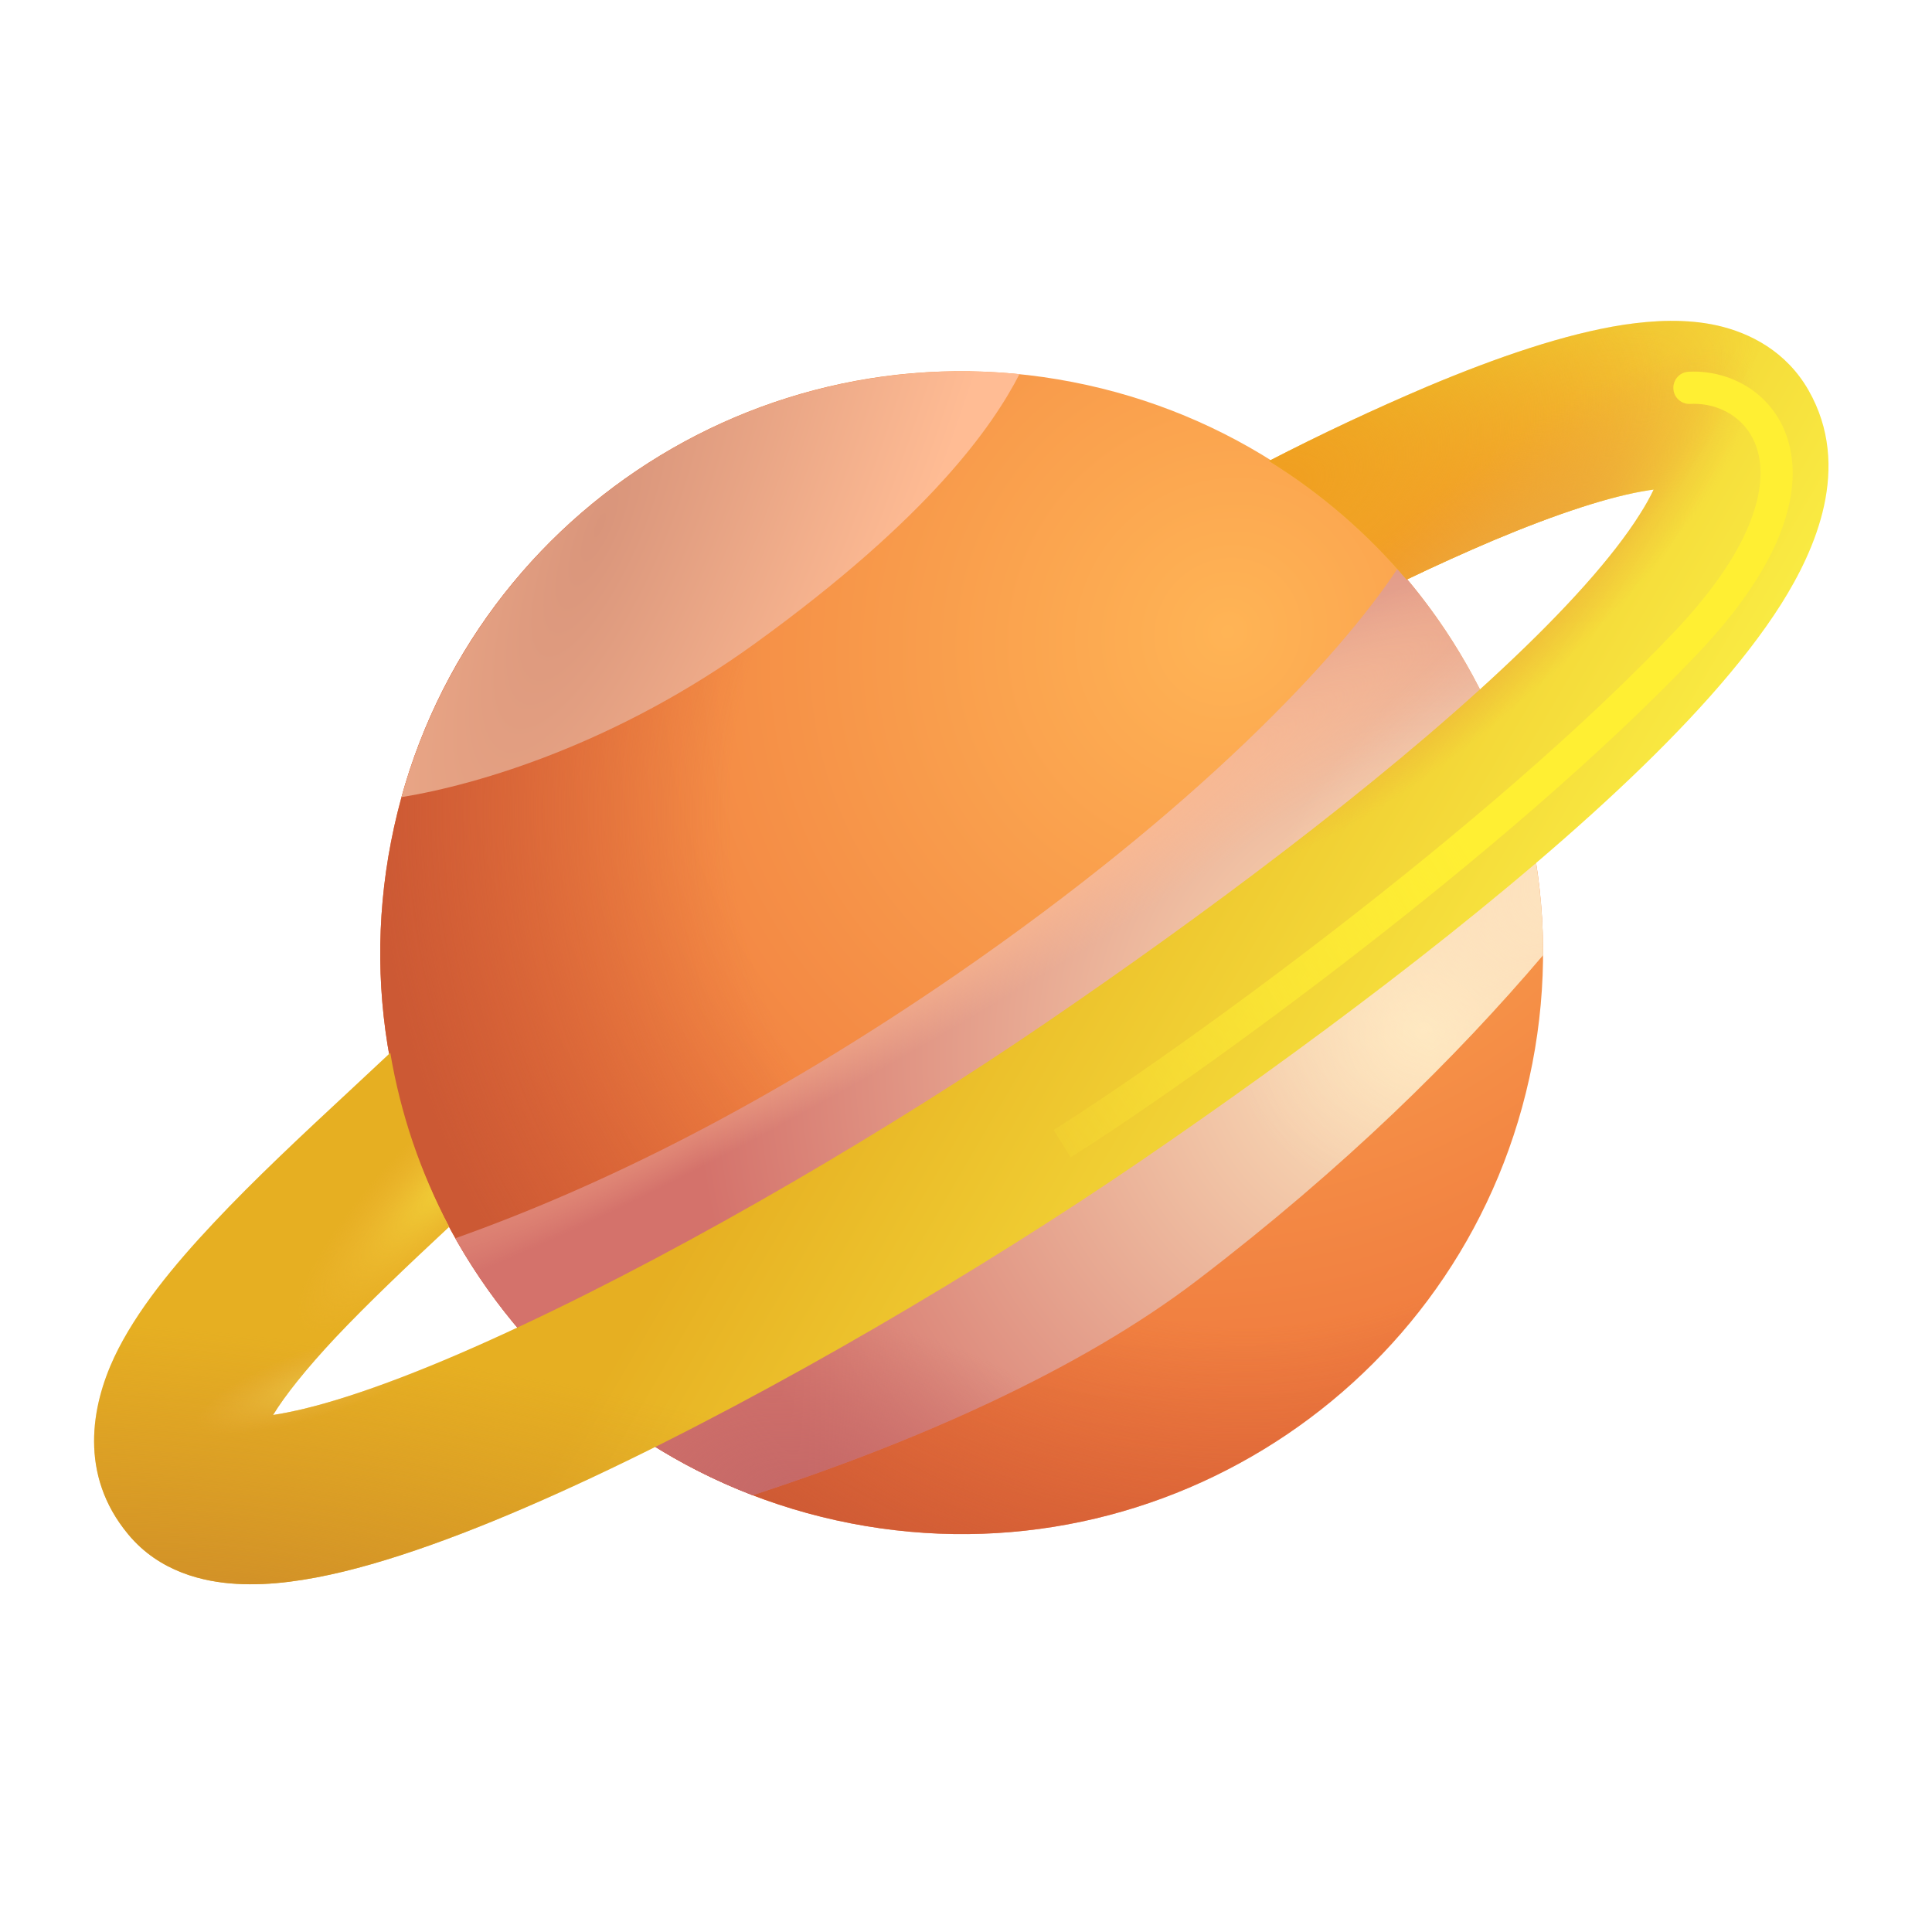 <svg width="15" height="15" viewBox="0 0 15 15" fill="none" xmlns="http://www.w3.org/2000/svg">
<path d="M6.605 11.827C9.052 12.303 11.421 10.704 11.897 8.258C12.372 5.811 10.774 3.441 8.327 2.966C5.88 2.49 3.511 4.088 3.036 6.535C2.56 8.982 4.158 11.351 6.605 11.827Z" fill="url(#paint0_radial_1301_918)"/>
<path d="M6.605 11.827C9.052 12.303 11.421 10.704 11.897 8.258C12.372 5.811 10.774 3.441 8.327 2.966C5.88 2.49 3.511 4.088 3.036 6.535C2.56 8.982 4.158 11.351 6.605 11.827Z" fill="url(#paint1_radial_1301_918)"/>
<path fill-rule="evenodd" clip-rule="evenodd" d="M3.117 6.189C3.725 6.09 4.792 5.769 5.859 4.998C7.221 4.013 7.708 3.307 7.915 2.905C6.857 2.799 5.795 3.071 4.917 3.672C4.039 4.273 3.401 5.164 3.117 6.189Z" fill="url(#paint2_radial_1301_918)"/>
<path fill-rule="evenodd" clip-rule="evenodd" d="M11.98 7.416C11.304 8.211 10.438 9.067 9.298 9.938C8.383 10.637 7.125 11.19 5.844 11.609C4.866 11.233 4.049 10.527 3.535 9.614C4.668 9.212 5.964 8.572 7.433 7.561C9.291 6.28 10.393 5.108 10.852 4.412C11.583 5.241 11.984 6.31 11.98 7.416" fill="url(#paint3_radial_1301_918)"/>
<path fill-rule="evenodd" clip-rule="evenodd" d="M11.98 7.416C11.304 8.211 10.438 9.067 9.298 9.938C8.383 10.637 7.125 11.19 5.844 11.609C4.866 11.233 4.049 10.527 3.535 9.614C4.668 9.212 5.964 8.572 7.433 7.561C9.291 6.28 10.393 5.108 10.852 4.412C11.583 5.241 11.984 6.31 11.98 7.416" fill="url(#paint4_radial_1301_918)"/>
<path fill-rule="evenodd" clip-rule="evenodd" d="M11.98 7.416C11.304 8.211 10.438 9.067 9.298 9.938C8.383 10.637 7.125 11.19 5.844 11.609C4.866 11.233 4.049 10.527 3.535 9.614C4.668 9.212 5.964 8.572 7.433 7.561C9.291 6.28 10.393 5.108 10.852 4.412C11.583 5.241 11.984 6.31 11.98 7.416" fill="url(#paint5_radial_1301_918)"/>
<path fill-rule="evenodd" clip-rule="evenodd" d="M11.98 7.416C11.304 8.211 10.438 9.067 9.298 9.938C8.383 10.637 7.125 11.19 5.844 11.609C4.866 11.233 4.049 10.527 3.535 9.614C4.668 9.212 5.964 8.572 7.433 7.561C9.291 6.28 10.393 5.108 10.852 4.412C11.583 5.241 11.984 6.31 11.98 7.416" fill="url(#paint6_radial_1301_918)"/>
<path fill-rule="evenodd" clip-rule="evenodd" d="M14.042 3.031C13.87 2.729 13.589 2.585 13.333 2.527C13.091 2.473 12.837 2.487 12.609 2.521C12.15 2.591 11.612 2.778 11.084 3C10.666 3.178 10.255 3.371 9.852 3.579C10.254 3.828 10.615 4.139 10.921 4.5C11.148 4.391 11.372 4.29 11.588 4.198C12.087 3.988 12.506 3.851 12.804 3.806C12.816 3.804 12.827 3.803 12.839 3.801C12.815 3.852 12.781 3.916 12.731 3.994C12.525 4.321 12.16 4.729 11.667 5.19C10.69 6.105 9.332 7.114 8.122 7.94C6.951 8.741 5.387 9.665 4.051 10.291C3.379 10.607 2.795 10.833 2.36 10.938C2.267 10.96 2.187 10.976 2.12 10.986C2.214 10.831 2.374 10.631 2.606 10.384C2.858 10.117 3.16 9.83 3.487 9.525C3.264 9.102 3.11 8.646 3.03 8.174L2.758 8.428L2.714 8.469C2.349 8.808 1.974 9.158 1.66 9.493C1.354 9.818 1.056 10.177 0.886 10.539C0.711 10.914 0.61 11.449 0.995 11.912C1.238 12.206 1.584 12.283 1.838 12.297C2.102 12.313 2.388 12.269 2.666 12.202C3.227 12.066 3.903 11.797 4.604 11.468C6.013 10.807 7.637 9.847 8.856 9.014C10.085 8.174 11.506 7.121 12.556 6.139C13.076 5.653 13.536 5.154 13.831 4.687C14.092 4.272 14.382 3.628 14.042 3.031Z" fill="url(#paint7_linear_1301_918)"/>
<path fill-rule="evenodd" clip-rule="evenodd" d="M14.042 3.031C13.87 2.729 13.589 2.585 13.333 2.527C13.091 2.473 12.837 2.487 12.609 2.521C12.15 2.591 11.612 2.778 11.084 3C10.666 3.178 10.255 3.371 9.852 3.579C10.254 3.828 10.615 4.139 10.921 4.5C11.148 4.391 11.372 4.29 11.588 4.198C12.087 3.988 12.506 3.851 12.804 3.806C12.816 3.804 12.827 3.803 12.839 3.801C12.815 3.852 12.781 3.916 12.731 3.994C12.525 4.321 12.16 4.729 11.667 5.19C10.69 6.105 9.332 7.114 8.122 7.94C6.951 8.741 5.387 9.665 4.051 10.291C3.379 10.607 2.795 10.833 2.36 10.938C2.267 10.96 2.187 10.976 2.12 10.986C2.214 10.831 2.374 10.631 2.606 10.384C2.858 10.117 3.16 9.83 3.487 9.525C3.264 9.102 3.11 8.646 3.03 8.174L2.758 8.428L2.714 8.469C2.349 8.808 1.974 9.158 1.66 9.493C1.354 9.818 1.056 10.177 0.886 10.539C0.711 10.914 0.61 11.449 0.995 11.912C1.238 12.206 1.584 12.283 1.838 12.297C2.102 12.313 2.388 12.269 2.666 12.202C3.227 12.066 3.903 11.797 4.604 11.468C6.013 10.807 7.637 9.847 8.856 9.014C10.085 8.174 11.506 7.121 12.556 6.139C13.076 5.653 13.536 5.154 13.831 4.687C14.092 4.272 14.382 3.628 14.042 3.031Z" fill="url(#paint8_radial_1301_918)"/>
<path fill-rule="evenodd" clip-rule="evenodd" d="M14.042 3.031C13.87 2.729 13.589 2.585 13.333 2.527C13.091 2.473 12.837 2.487 12.609 2.521C12.15 2.591 11.612 2.778 11.084 3C10.666 3.178 10.255 3.371 9.852 3.579C10.254 3.828 10.615 4.139 10.921 4.5C11.148 4.391 11.372 4.29 11.588 4.198C12.087 3.988 12.506 3.851 12.804 3.806C12.816 3.804 12.827 3.803 12.839 3.801C12.815 3.852 12.781 3.916 12.731 3.994C12.525 4.321 12.16 4.729 11.667 5.19C10.69 6.105 9.332 7.114 8.122 7.94C6.951 8.741 5.387 9.665 4.051 10.291C3.379 10.607 2.795 10.833 2.36 10.938C2.267 10.96 2.187 10.976 2.12 10.986C2.214 10.831 2.374 10.631 2.606 10.384C2.858 10.117 3.16 9.83 3.487 9.525C3.264 9.102 3.11 8.646 3.03 8.174L2.758 8.428L2.714 8.469C2.349 8.808 1.974 9.158 1.66 9.493C1.354 9.818 1.056 10.177 0.886 10.539C0.711 10.914 0.61 11.449 0.995 11.912C1.238 12.206 1.584 12.283 1.838 12.297C2.102 12.313 2.388 12.269 2.666 12.202C3.227 12.066 3.903 11.797 4.604 11.468C6.013 10.807 7.637 9.847 8.856 9.014C10.085 8.174 11.506 7.121 12.556 6.139C13.076 5.653 13.536 5.154 13.831 4.687C14.092 4.272 14.382 3.628 14.042 3.031Z" fill="url(#paint9_radial_1301_918)"/>
<path fill-rule="evenodd" clip-rule="evenodd" d="M14.042 3.031C13.87 2.729 13.589 2.585 13.333 2.527C13.091 2.473 12.837 2.487 12.609 2.521C12.15 2.591 11.612 2.778 11.084 3C10.666 3.178 10.255 3.371 9.852 3.579C10.254 3.828 10.615 4.139 10.921 4.5C11.148 4.391 11.372 4.29 11.588 4.198C12.087 3.988 12.506 3.851 12.804 3.806C12.816 3.804 12.827 3.803 12.839 3.801C12.815 3.852 12.781 3.916 12.731 3.994C12.525 4.321 12.16 4.729 11.667 5.19C10.69 6.105 9.332 7.114 8.122 7.94C6.951 8.741 5.387 9.665 4.051 10.291C3.379 10.607 2.795 10.833 2.36 10.938C2.267 10.96 2.187 10.976 2.12 10.986C2.214 10.831 2.374 10.631 2.606 10.384C2.858 10.117 3.16 9.83 3.487 9.525C3.264 9.102 3.11 8.646 3.03 8.174L2.758 8.428L2.714 8.469C2.349 8.808 1.974 9.158 1.66 9.493C1.354 9.818 1.056 10.177 0.886 10.539C0.711 10.914 0.61 11.449 0.995 11.912C1.238 12.206 1.584 12.283 1.838 12.297C2.102 12.313 2.388 12.269 2.666 12.202C3.227 12.066 3.903 11.797 4.604 11.468C6.013 10.807 7.637 9.847 8.856 9.014C10.085 8.174 11.506 7.121 12.556 6.139C13.076 5.653 13.536 5.154 13.831 4.687C14.092 4.272 14.382 3.628 14.042 3.031Z" fill="url(#paint10_radial_1301_918)"/>
<path fill-rule="evenodd" clip-rule="evenodd" d="M14.042 3.031C13.87 2.729 13.589 2.585 13.333 2.527C13.091 2.473 12.837 2.487 12.609 2.521C12.15 2.591 11.612 2.778 11.084 3C10.666 3.178 10.255 3.371 9.852 3.579C10.254 3.828 10.615 4.139 10.921 4.5C11.148 4.391 11.372 4.29 11.588 4.198C12.087 3.988 12.506 3.851 12.804 3.806C12.816 3.804 12.827 3.803 12.839 3.801C12.815 3.852 12.781 3.916 12.731 3.994C12.525 4.321 12.16 4.729 11.667 5.19C10.69 6.105 9.332 7.114 8.122 7.94C6.951 8.741 5.387 9.665 4.051 10.291C3.379 10.607 2.795 10.833 2.36 10.938C2.267 10.96 2.187 10.976 2.12 10.986C2.214 10.831 2.374 10.631 2.606 10.384C2.858 10.117 3.16 9.83 3.487 9.525C3.264 9.102 3.11 8.646 3.03 8.174L2.758 8.428L2.714 8.469C2.349 8.808 1.974 9.158 1.66 9.493C1.354 9.818 1.056 10.177 0.886 10.539C0.711 10.914 0.61 11.449 0.995 11.912C1.238 12.206 1.584 12.283 1.838 12.297C2.102 12.313 2.388 12.269 2.666 12.202C3.227 12.066 3.903 11.797 4.604 11.468C6.013 10.807 7.637 9.847 8.856 9.014C10.085 8.174 11.506 7.121 12.556 6.139C13.076 5.653 13.536 5.154 13.831 4.687C14.092 4.272 14.382 3.628 14.042 3.031Z" fill="url(#paint11_radial_1301_918)"/>
<path fill-rule="evenodd" clip-rule="evenodd" d="M14.042 3.031C13.87 2.729 13.589 2.585 13.333 2.527C13.091 2.473 12.837 2.487 12.609 2.521C12.15 2.591 11.612 2.778 11.084 3C10.666 3.178 10.255 3.371 9.852 3.579C10.254 3.828 10.615 4.139 10.921 4.5C11.148 4.391 11.372 4.29 11.588 4.198C12.087 3.988 12.506 3.851 12.804 3.806C12.816 3.804 12.827 3.803 12.839 3.801C12.815 3.852 12.781 3.916 12.731 3.994C12.525 4.321 12.16 4.729 11.667 5.19C10.69 6.105 9.332 7.114 8.122 7.94C6.951 8.741 5.387 9.665 4.051 10.291C3.379 10.607 2.795 10.833 2.36 10.938C2.267 10.96 2.187 10.976 2.12 10.986C2.214 10.831 2.374 10.631 2.606 10.384C2.858 10.117 3.16 9.83 3.487 9.525C3.264 9.102 3.11 8.646 3.03 8.174L2.758 8.428L2.714 8.469C2.349 8.808 1.974 9.158 1.66 9.493C1.354 9.818 1.056 10.177 0.886 10.539C0.711 10.914 0.61 11.449 0.995 11.912C1.238 12.206 1.584 12.283 1.838 12.297C2.102 12.313 2.388 12.269 2.666 12.202C3.227 12.066 3.903 11.797 4.604 11.468C6.013 10.807 7.637 9.847 8.856 9.014C10.085 8.174 11.506 7.121 12.556 6.139C13.076 5.653 13.536 5.154 13.831 4.687C14.092 4.272 14.382 3.628 14.042 3.031Z" fill="url(#paint12_radial_1301_918)"/>
<path fill-rule="evenodd" clip-rule="evenodd" d="M14.042 3.031C13.87 2.729 13.589 2.585 13.333 2.527C13.091 2.473 12.837 2.487 12.609 2.521C12.15 2.591 11.612 2.778 11.084 3C10.666 3.178 10.255 3.371 9.852 3.579C10.254 3.828 10.615 4.139 10.921 4.5C11.148 4.391 11.372 4.29 11.588 4.198C12.087 3.988 12.506 3.851 12.804 3.806C12.816 3.804 12.827 3.803 12.839 3.801C12.815 3.852 12.781 3.916 12.731 3.994C12.525 4.321 12.16 4.729 11.667 5.19C10.69 6.105 9.332 7.114 8.122 7.94C6.951 8.741 5.387 9.665 4.051 10.291C3.379 10.607 2.795 10.833 2.36 10.938C2.267 10.96 2.187 10.976 2.12 10.986C2.214 10.831 2.374 10.631 2.606 10.384C2.858 10.117 3.16 9.83 3.487 9.525C3.264 9.102 3.11 8.646 3.03 8.174L2.758 8.428L2.714 8.469C2.349 8.808 1.974 9.158 1.66 9.493C1.354 9.818 1.056 10.177 0.886 10.539C0.711 10.914 0.61 11.449 0.995 11.912C1.238 12.206 1.584 12.283 1.838 12.297C2.102 12.313 2.388 12.269 2.666 12.202C3.227 12.066 3.903 11.797 4.604 11.468C6.013 10.807 7.637 9.847 8.856 9.014C10.085 8.174 11.506 7.121 12.556 6.139C13.076 5.653 13.536 5.154 13.831 4.687C14.092 4.272 14.382 3.628 14.042 3.031Z" fill="url(#paint13_radial_1301_918)"/>
<g filter="url(#filter0_f_1301_918)">
<path d="M13.111 2.886C13.077 2.888 13.046 2.902 13.024 2.927C13.002 2.952 12.99 2.984 12.992 3.017C12.993 3.05 13.008 3.082 13.033 3.104C13.057 3.126 13.09 3.138 13.123 3.136L13.111 2.886ZM8.313 8.985C9.27 8.384 11.718 6.618 13.185 5.07L13.005 4.899C11.558 6.425 9.128 8.178 8.18 8.773L8.313 8.985ZM13.185 5.07C13.798 4.424 13.984 3.883 13.899 3.484C13.813 3.078 13.456 2.869 13.111 2.886L13.123 3.136C13.364 3.124 13.598 3.266 13.655 3.536C13.714 3.814 13.597 4.274 13.005 4.899L13.185 5.07Z" fill="url(#paint14_linear_1301_918)"/>
</g>
<defs>
<filter id="filter0_f_1301_918" x="7.68" y="2.385" width="6.739" height="7.1" filterUnits="userSpaceOnUse" color-interpolation-filters="sRGB">
<feFlood flood-opacity="0" result="BackgroundImageFix"/>
<feBlend mode="normal" in="SourceGraphic" in2="BackgroundImageFix" result="shape"/>
<feGaussianBlur stdDeviation="0.25" result="effect1_foregroundBlur_1301_918"/>
</filter>
<radialGradient id="paint0_radial_1301_918" cx="0" cy="0" r="1" gradientUnits="userSpaceOnUse" gradientTransform="translate(9.543 4.915) rotate(127.565) scale(7.866 7.487)">
<stop stop-color="#FFB455"/>
<stop offset="1" stop-color="#EB6A38"/>
</radialGradient>
<radialGradient id="paint1_radial_1301_918" cx="0" cy="0" r="1" gradientUnits="userSpaceOnUse" gradientTransform="translate(9.661 6.305) rotate(140.632) scale(6.705)">
<stop offset="0.594" stop-color="#CC5934" stop-opacity="0"/>
<stop offset="1" stop-color="#CC5934"/>
</radialGradient>
<radialGradient id="paint2_radial_1301_918" cx="0" cy="0" r="1" gradientUnits="userSpaceOnUse" gradientTransform="translate(4.653 4.078) rotate(23.363) scale(2.335 7.911)">
<stop stop-color="#D9957B"/>
<stop offset="1" stop-color="#FFBC94"/>
</radialGradient>
<radialGradient id="paint3_radial_1301_918" cx="0" cy="0" r="1" gradientUnits="userSpaceOnUse" gradientTransform="translate(11.074 7.999) rotate(151.114) scale(5.78 5.444)">
<stop stop-color="#FFEAC1"/>
<stop offset="1" stop-color="#D4726B"/>
</radialGradient>
<radialGradient id="paint4_radial_1301_918" cx="0" cy="0" r="1" gradientUnits="userSpaceOnUse" gradientTransform="translate(12.364 6.659) rotate(139.911) scale(3.333 1.952)">
<stop stop-color="#FFE7C2"/>
<stop offset="1" stop-color="#FFE7C2" stop-opacity="0"/>
</radialGradient>
<radialGradient id="paint5_radial_1301_918" cx="0" cy="0" r="1" gradientUnits="userSpaceOnUse" gradientTransform="translate(6.322 11.702) rotate(-78.407) scale(1.51 2.719)">
<stop stop-color="#C46867"/>
<stop offset="1" stop-color="#C46867" stop-opacity="0"/>
</radialGradient>
<radialGradient id="paint6_radial_1301_918" cx="0" cy="0" r="1" gradientUnits="userSpaceOnUse" gradientTransform="translate(7.457 7.146) rotate(59.122) scale(0.695 5.834)">
<stop stop-color="#FFBD91"/>
<stop offset="1" stop-color="#FFBD91" stop-opacity="0"/>
</radialGradient>
<linearGradient id="paint7_linear_1301_918" x1="7.279" y1="6.234" x2="12.683" y2="9.386" gradientUnits="userSpaceOnUse">
<stop stop-color="#E6AF22"/>
<stop offset="1" stop-color="#FFFB4B"/>
</linearGradient>
<radialGradient id="paint8_radial_1301_918" cx="0" cy="0" r="1" gradientUnits="userSpaceOnUse" gradientTransform="translate(10.671 4.586) rotate(-37.427) scale(3.697 1.043)">
<stop offset="0.101" stop-color="#F39D2B"/>
<stop offset="1" stop-color="#F39D2B" stop-opacity="0"/>
</radialGradient>
<radialGradient id="paint9_radial_1301_918" cx="0" cy="0" r="1" gradientUnits="userSpaceOnUse" gradientTransform="translate(9.73 3.862) rotate(-22.398) scale(3.406 1.766)">
<stop stop-color="#F19C20"/>
<stop offset="1" stop-color="#F19C20" stop-opacity="0"/>
</radialGradient>
<radialGradient id="paint10_radial_1301_918" cx="0" cy="0" r="1" gradientUnits="userSpaceOnUse" gradientTransform="translate(1.999 12.594) rotate(-83.086) scale(2.193 8.559)">
<stop stop-color="#D08E28"/>
<stop offset="1" stop-color="#D08E28" stop-opacity="0"/>
</radialGradient>
<radialGradient id="paint11_radial_1301_918" cx="0" cy="0" r="1" gradientUnits="userSpaceOnUse" gradientTransform="translate(2.533 10.708) rotate(160.893) scale(1.075 0.267)">
<stop stop-color="#E9C441"/>
<stop offset="1" stop-color="#E9AF41" stop-opacity="0"/>
</radialGradient>
<radialGradient id="paint12_radial_1301_918" cx="0" cy="0" r="1" gradientUnits="userSpaceOnUse" gradientTransform="translate(3.571 9.09) rotate(135.301) scale(1.732 0.447)">
<stop stop-color="#F1D338"/>
<stop offset="1" stop-color="#F1B338" stop-opacity="0"/>
</radialGradient>
<radialGradient id="paint13_radial_1301_918" cx="0" cy="0" r="1" gradientUnits="userSpaceOnUse" gradientTransform="translate(11.404 4.721) rotate(137.992) scale(2.934 0.82)">
<stop offset="0.154" stop-color="#ECA53B"/>
<stop offset="1" stop-color="#ECA53B" stop-opacity="0"/>
</radialGradient>
<linearGradient id="paint14_linear_1301_918" x1="11.593" y1="6.859" x2="7.724" y2="9.242" gradientUnits="userSpaceOnUse">
<stop stop-color="#FFEF33"/>
<stop offset="1" stop-color="#FFEF33" stop-opacity="0"/>
</linearGradient>
</defs>
</svg>
